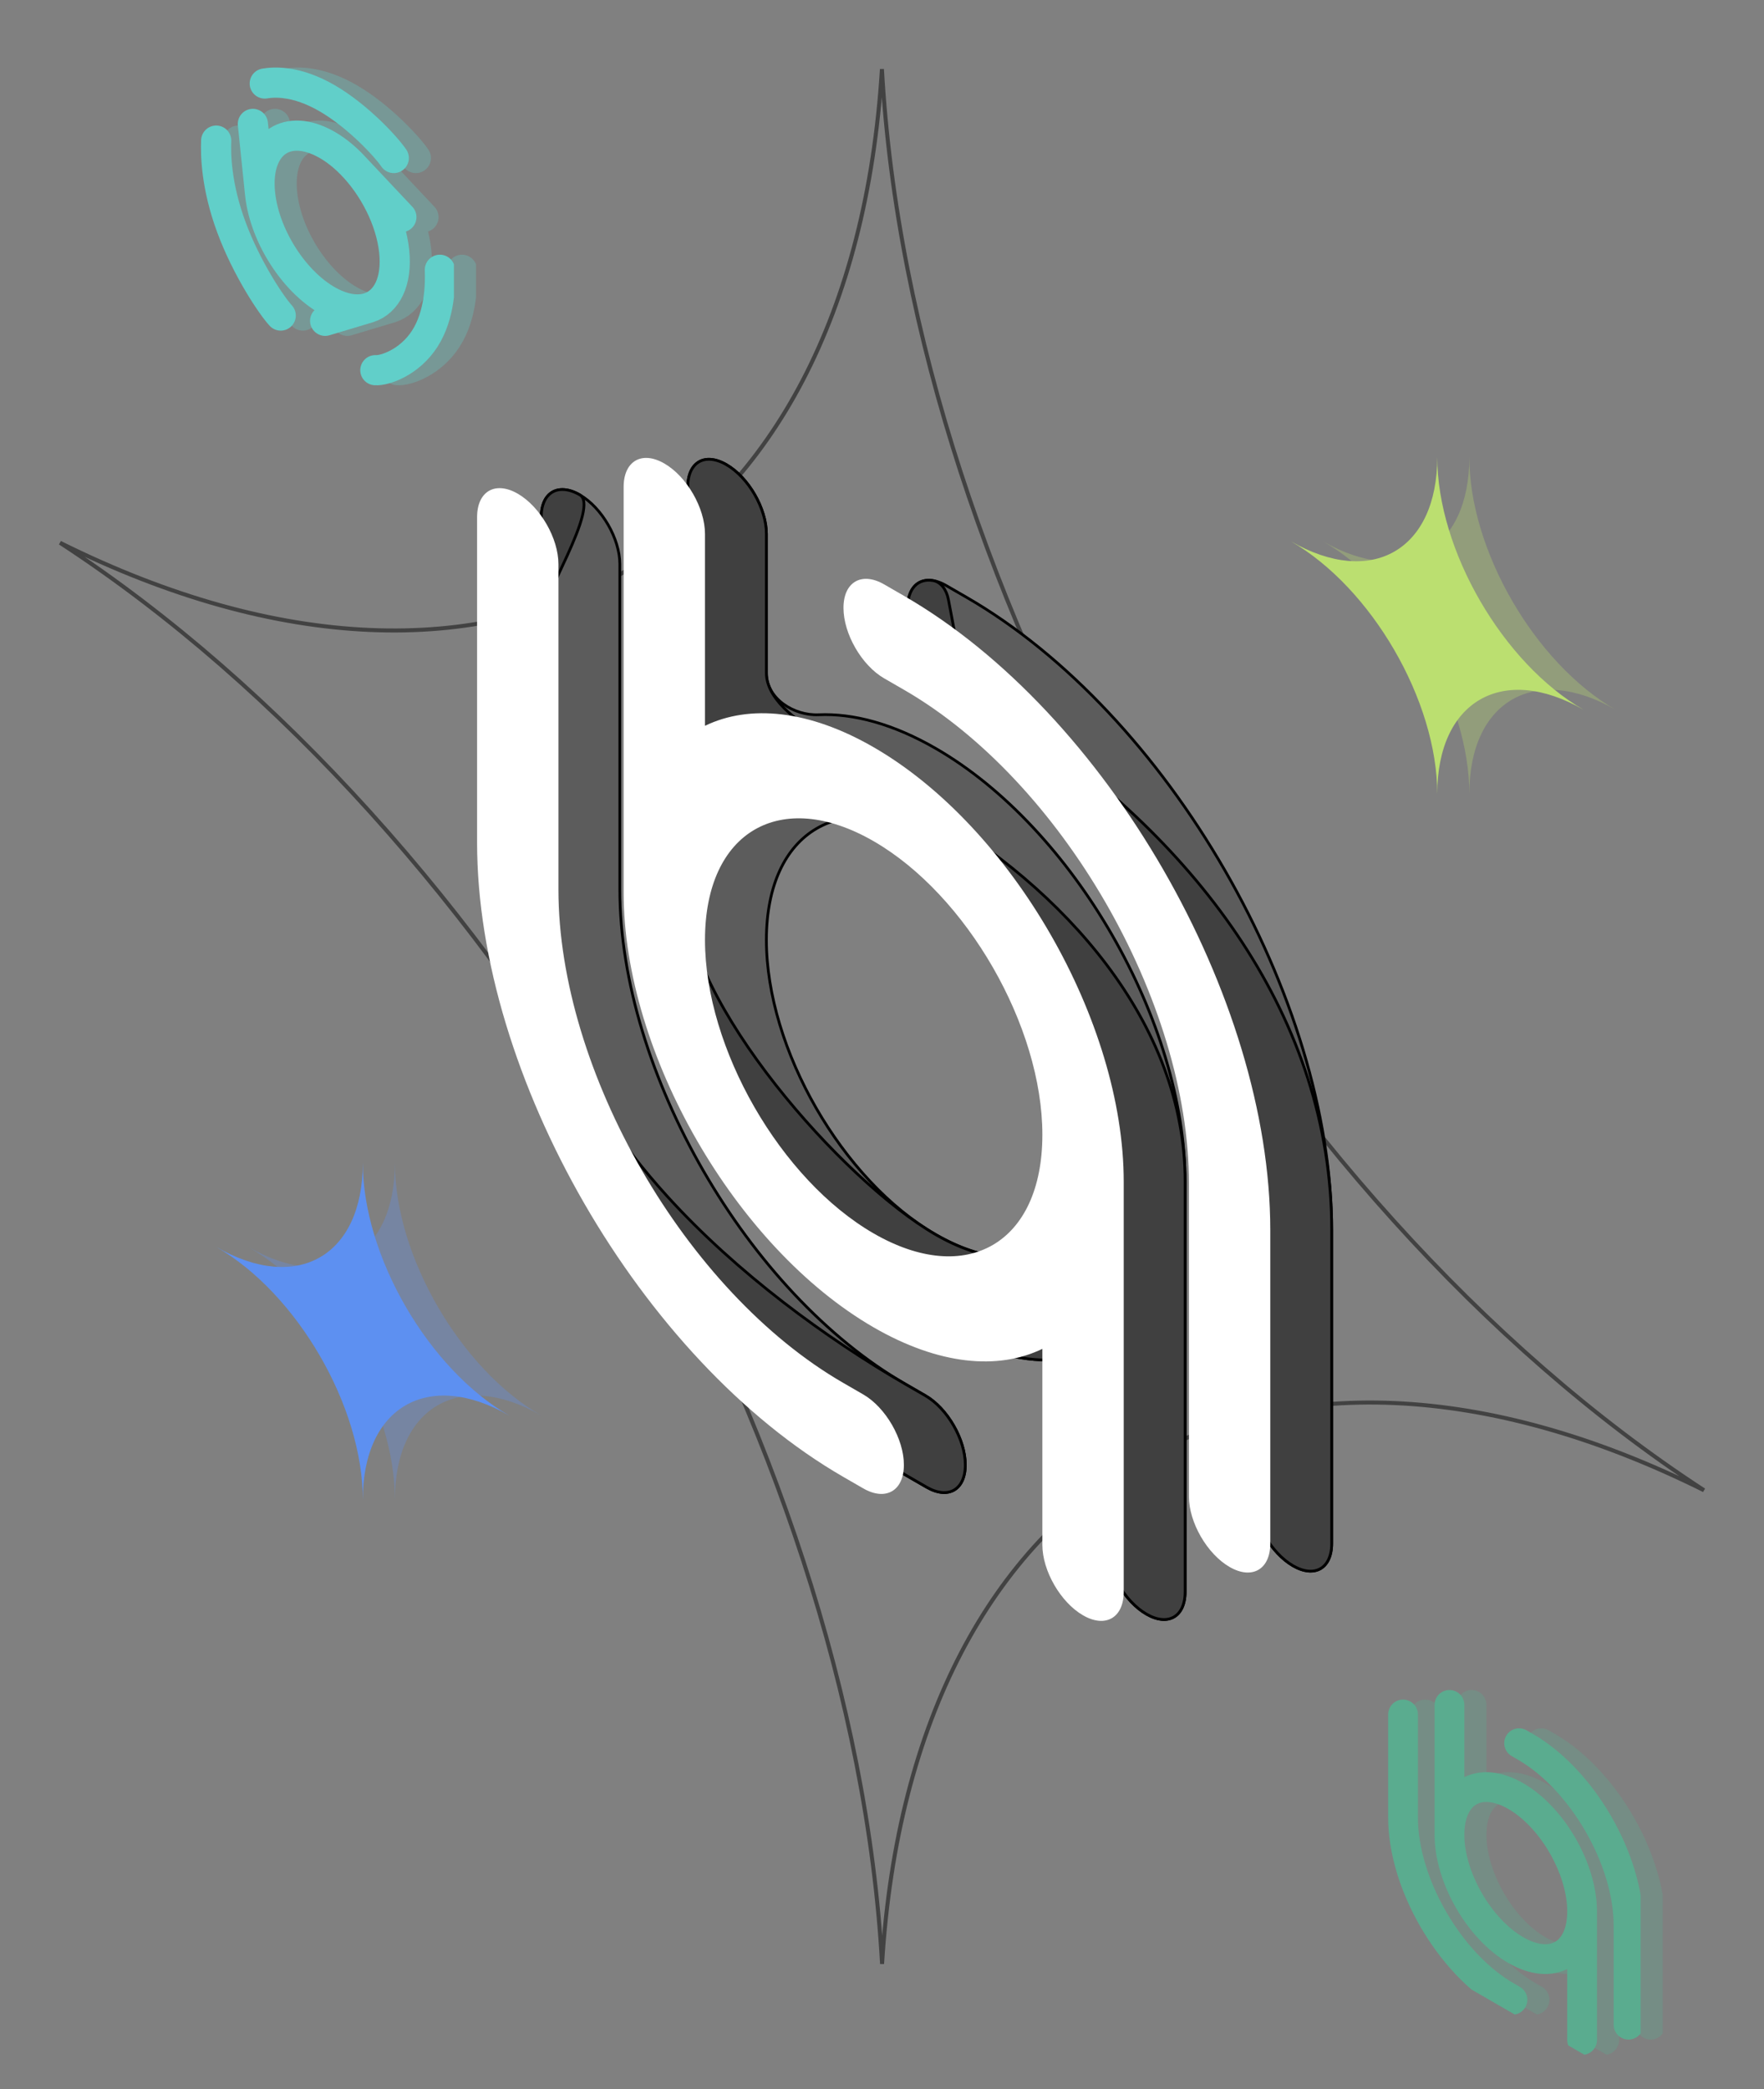 <svg width="440" height="521" viewBox="0 0 440 521" fill="none" xmlns="http://www.w3.org/2000/svg">
<rect x="0" y="0" width="440" height="521" fill="#808080" stroke="none"/>
<path d="M155.813 142.561C192.472 121.44 216.247 78.222 219.983 17.229C223.607 82.669 247.396 153.354 284.004 216.626C320.608 279.894 370.052 335.791 425.028 371.644C370.232 344.382 320.843 343.32 284.187 364.439C247.528 385.56 223.753 428.778 220.017 489.771C216.393 424.33 192.604 353.646 155.996 290.374C119.392 227.106 69.948 171.209 14.972 135.357C69.768 162.618 119.157 163.68 155.813 142.561Z" stroke="#424242"/>
<path opacity="0.3" d="M366.5 114C366.5 137.196 350.158 146.598 330 135C350.158 146.598 366.5 174.804 366.5 198C366.5 174.804 382.842 165.402 403 177C382.842 165.402 366.5 137.196 366.5 114Z" fill="#BBDF70"/>
<path d="M358.5 114C358.5 137.196 342.158 146.598 322 135C342.158 146.598 358.5 174.804 358.5 198C358.5 174.804 374.842 165.402 395 177C374.842 165.402 358.5 137.196 358.5 114Z" fill="#BBDF70"/>
<path opacity="0.3" d="M98.5 290C98.5 313.196 82.158 322.598 62 311C82.158 322.598 98.5 350.804 98.5 374C98.5 350.804 114.842 341.402 135 353C114.842 341.402 98.5 313.196 98.5 290Z" fill="#5D90F1"/>
<path d="M90.5 290C90.5 313.196 74.158 322.598 54 311C74.158 322.598 90.5 350.804 90.5 374C90.5 350.804 106.842 341.402 127 353C106.842 341.402 90.5 313.196 90.5 290Z" fill="#5D90F1"/>
<path d="M181.19 115.88C183.927 117.46 186.425 120.186 188.239 123.328C190.053 126.47 191.164 129.995 191.164 133.156V167.866C191.164 171.039 192.889 173.709 195.363 175.54C197.835 177.369 201.08 178.383 204.196 178.247C212.87 177.867 222.815 180.534 233.413 186.652C250.596 196.573 266.149 213.636 277.407 233.208C288.665 252.78 295.61 274.829 295.61 294.701L295.61 396.976C295.61 400.139 294.502 402.27 292.81 403.247C291.117 404.224 288.718 404.118 285.979 402.536C283.241 400.956 280.744 398.23 278.93 395.088C277.116 391.947 276.004 388.421 276.004 385.26V349.518C276.004 346.345 274.279 343.675 271.806 341.844C269.334 340.015 266.089 339.001 262.973 339.137C254.299 339.518 244.354 336.85 233.756 330.732C216.573 320.811 201.02 303.748 189.762 284.176C178.503 264.604 171.559 242.555 171.559 222.683L171.559 121.44C171.559 118.278 172.666 116.146 174.359 115.169C176.051 114.192 178.451 114.298 181.19 115.88ZM276.004 282.985C276.004 269.377 271.258 254.365 263.616 241.084C255.973 227.803 245.415 216.22 233.756 209.489C222.099 202.759 211.442 202.098 203.678 206.625C195.914 211.152 191.164 220.793 191.164 234.399C191.164 248.007 195.91 263.019 203.553 276.3C211.196 289.581 221.754 301.164 233.413 307.895C245.07 314.625 255.727 315.286 263.491 310.759C271.255 306.232 276.004 296.591 276.004 282.985ZM144.635 123.418C147.372 124.999 149.869 127.724 151.683 130.866C153.497 134.008 154.609 137.534 154.609 140.695L154.609 221.843C154.609 244.564 162.582 269.715 175.457 292.015C188.332 314.315 206.127 333.795 225.804 345.156L230.802 348.042C233.539 349.622 236.037 352.348 237.851 355.49C239.665 358.632 240.777 362.157 240.777 365.318C240.777 368.481 239.669 370.612 237.977 371.589C236.284 372.566 233.885 372.46 231.145 370.879L226.147 367.993C200.996 353.471 178.206 328.539 161.703 299.956C145.2 271.373 135.003 239.17 135.003 210.128L135.003 128.979C135.003 125.816 136.111 123.685 137.804 122.708C139.496 121.73 141.895 121.837 144.635 123.418ZM322.536 390.48C319.799 388.899 317.301 386.174 315.487 383.032C313.673 379.89 312.562 376.364 312.562 373.204V295.07C312.562 272.349 304.588 247.198 291.713 224.898C278.839 202.598 261.044 183.118 241.367 171.757L236.368 168.871C233.631 167.291 231.134 164.565 229.32 161.423C227.506 158.282 226.394 154.756 226.394 151.595C226.394 148.432 227.502 146.301 229.194 145.324C230.887 144.347 233.286 144.453 236.025 146.035L241.024 148.92C266.175 163.442 288.965 188.374 305.468 216.957C321.97 245.541 332.167 277.743 332.167 306.786L332.167 384.919C332.167 388.082 331.06 390.213 329.367 391.191C327.675 392.168 325.275 392.061 322.536 390.48Z" fill="#5C5C5C" stroke="black" stroke-width="0.687"/>
<path d="M136.719 148.891C136.025 150.481 135.428 151.957 135.003 153.243L135.003 128.979C135.003 125.816 136.111 123.685 137.804 122.708C139.496 121.73 141.895 121.837 144.635 123.418C145.208 123.749 145.539 124.352 145.638 125.257C145.737 126.168 145.592 127.339 145.252 128.712C144.572 131.456 143.141 134.897 141.522 138.466C140.846 139.957 140.136 141.473 139.436 142.965C138.47 145.027 137.524 147.045 136.719 148.891ZM135.003 210.128L135.003 181.043L136.347 228.999C135.464 222.609 135.003 216.297 135.003 210.128ZM145.59 267.489C141.018 258.253 138.071 248.696 137.355 238.989C139.273 248.466 142.057 258.034 145.59 267.489ZM161.703 299.956C157.447 292.585 153.611 284.973 150.261 277.237C154.837 284.568 160.342 291.638 166.445 298.352C183.855 317.507 206.169 333.82 225.804 345.156L230.802 348.042C233.539 349.622 236.037 352.348 237.851 355.49C239.665 358.632 240.777 362.157 240.777 365.318C240.777 368.481 239.669 370.612 237.977 371.589C236.284 372.566 233.885 372.46 231.145 370.879L226.147 367.993C200.996 353.471 178.206 328.539 161.703 299.956ZM236.564 149.511L240.718 171.383L236.368 168.871C233.631 167.291 231.134 164.565 229.32 161.423C227.506 158.282 226.394 154.756 226.394 151.595C226.394 149.132 227.068 147.292 228.162 146.14C229.248 144.998 230.787 144.493 232.625 144.769C234.778 145.092 236.127 147.209 236.564 149.511ZM291.713 224.898C281.766 207.668 268.881 192.121 254.46 180.702C298.455 210.097 332.167 253.986 332.167 306.786L332.167 384.919C332.167 388.082 331.06 390.213 329.367 391.191C327.675 392.168 325.275 392.061 322.536 390.48C319.799 388.899 317.301 386.174 315.487 383.032C313.673 379.89 312.562 376.364 312.562 373.204V295.07C312.562 272.349 304.588 247.198 291.713 224.898ZM181.19 115.88C183.927 117.46 186.425 120.186 188.239 123.328C190.053 126.47 191.164 129.995 191.164 133.156V167.866C191.164 171.039 193.036 174.017 195.526 176.536C198.024 179.061 201.192 181.172 203.892 182.615C207.693 184.646 211.71 187.784 216.063 191.184L216.347 191.406C220.799 194.883 225.589 198.602 230.802 201.612C265.253 221.502 295.61 254.988 295.61 294.701L295.61 396.976C295.61 400.139 294.502 402.27 292.81 403.247C291.117 404.224 288.718 404.118 285.979 402.536C283.241 400.956 280.744 398.23 278.93 395.088C277.116 391.947 276.004 388.421 276.004 385.26V349.518C276.004 346.345 274.279 343.675 271.806 341.844C269.334 340.015 266.089 339.001 262.973 339.137C254.299 339.518 244.354 336.85 233.756 330.732C216.573 320.811 201.02 303.748 189.762 284.176C180.091 267.364 173.603 248.724 171.966 231.207C173.062 235.794 174.937 240.662 177.392 245.64C181.441 253.85 187.077 262.384 193.434 270.483C206.144 286.674 221.768 301.172 233.413 307.895C245.07 314.625 255.727 315.286 263.491 310.759C271.255 306.232 276.004 296.591 276.004 282.985C276.004 269.377 271.258 254.365 263.616 241.084C255.973 227.803 245.415 216.22 233.756 209.489C222.104 202.762 206.438 199.199 193.664 200.723C187.275 201.485 181.578 203.524 177.474 207.108C174.63 209.591 172.564 212.805 171.559 216.817L171.559 121.44C171.559 118.278 172.666 116.146 174.359 115.169C176.051 114.192 178.451 114.298 181.19 115.88Z" fill="#404040" stroke="black" stroke-width="0.687"/>
<path fill-rule="evenodd" clip-rule="evenodd" d="M165.701 115.583C171.305 118.818 175.848 126.686 175.848 133.156V181.003C186.932 175.643 201.695 176.985 217.924 186.355C252.42 206.271 280.293 254.809 280.293 294.701L280.293 396.976C280.293 403.446 275.751 406.069 270.147 402.834C264.543 399.598 260.001 391.73 260.001 385.26V336.382C248.916 341.741 234.153 340.399 217.924 331.029C183.428 311.113 155.555 262.576 155.555 222.683L155.555 121.44C155.555 114.97 160.098 112.347 165.701 115.583ZM260.001 282.985C260.001 255.917 241.112 223.174 217.924 209.786C194.736 196.399 175.848 207.331 175.848 234.399C175.848 261.467 194.736 294.21 217.924 307.598C241.112 320.985 260.001 310.053 260.001 282.985Z" fill="white"/>
<path fill-rule="evenodd" clip-rule="evenodd" d="M129.146 123.121C134.75 126.356 139.292 134.224 139.292 140.695L139.292 221.843C139.292 267.136 171.09 322.212 210.315 344.859L215.314 347.744C220.917 350.98 225.46 358.848 225.46 365.318C225.46 371.788 220.917 374.411 215.314 371.176L210.315 368.29C159.883 339.173 119 268.361 119 210.128L119 128.979C119 122.508 123.543 119.886 129.146 123.121Z" fill="white"/>
<path fill-rule="evenodd" clip-rule="evenodd" d="M306.704 390.777C301.101 387.542 296.558 379.674 296.558 373.204V295.07C296.558 249.777 264.76 194.701 225.535 172.055L220.537 169.169C214.933 165.934 210.391 158.066 210.391 151.595C210.391 145.125 214.933 142.502 220.537 145.737L225.535 148.623C275.967 177.74 316.85 248.552 316.85 306.786L316.85 384.919C316.85 391.39 312.308 394.012 306.704 390.777Z" fill="white"/>
<g opacity="0.3" clip-path="url(#clip0_353_10043)">
<path d="M367.06 457.567C367.06 446.961 374.466 442.64 383.603 447.915C392.739 453.19 400.146 466.064 400.146 476.67M367.06 457.567C367.06 468.173 374.466 481.047 383.603 486.322C392.739 491.597 400.146 487.276 400.146 476.67M367.06 457.567L367.06 425.168M400.146 476.67L400.146 508.742" stroke="#5AAC8F" stroke-width="7.423" stroke-linecap="round"/>
<path d="M382.776 498.714L381.193 497.8C366.992 489.601 355.48 469.661 355.48 453.263L355.48 427.557" stroke="#5AAC8F" stroke-width="7.423" stroke-linecap="round"/>
<path d="M384.43 434.72L386.014 435.634C400.215 443.833 411.727 463.773 411.727 480.171L411.727 504.922" stroke="#5AAC8F" stroke-width="7.423" stroke-linecap="round"/>
</g>
<g clip-path="url(#clip1_353_10043)">
<path d="M361.544 457.567C361.544 446.961 368.951 442.64 378.087 447.915C387.224 453.19 394.63 466.064 394.63 476.67M361.544 457.567C361.544 468.173 368.951 481.047 378.087 486.322C387.224 491.597 394.63 487.276 394.63 476.67M361.544 457.567L361.544 425.168M394.63 476.67L394.63 508.742" stroke="#5AAC8F" stroke-width="7.423" stroke-linecap="round"/>
<path d="M377.26 498.714L375.677 497.8C361.476 489.601 349.964 469.661 349.964 453.263L349.964 427.557" stroke="#5AAC8F" stroke-width="7.423" stroke-linecap="round"/>
<path d="M378.915 434.72L380.498 435.634C394.699 443.833 406.211 463.773 406.211 480.171L406.211 504.922" stroke="#5AAC8F" stroke-width="7.423" stroke-linecap="round"/>
</g>
<g opacity="0.3" clip-path="url(#clip2_353_10043)">
<path d="M70.385 48.288C71.549 59.573 79.983 71.95 89.223 75.933C92.343 77.278 95.156 77.493 97.469 76.754M70.385 48.288C69.221 37.004 75.767 31.084 85.006 35.067C87.832 36.285 90.582 38.288 93.072 40.804M70.385 48.288L68.591 30.901M93.072 40.804C98.724 46.517 103.036 54.877 103.844 62.711C104.615 70.185 102.004 75.305 97.469 76.754M93.072 40.804L105.633 54.148M97.469 76.754L86.62 80.006" stroke="#61CFC9" stroke-width="7.526" stroke-linecap="round"/>
<path d="M71.554 20.827C73.938 20.433 79.421 20.06 87.05 24.464C94.678 28.869 101.751 36.491 103.737 39.408" stroke="#61CFC9" stroke-width="7.526" stroke-linecap="round"/>
<path d="M115.232 67.279C115.368 70.844 115.281 78.53 111.466 84.466C107.652 90.401 101.461 92.483 99.141 92.319" stroke="#61CFC9" stroke-width="7.526" stroke-linecap="round"/>
<path d="M59.443 35.069C59.308 38.478 59.395 46.265 63.209 56.604C67.023 66.944 73.214 76.175 75.535 78.69" stroke="#61CFC9" stroke-width="7.526" stroke-linecap="round"/>
</g>
<g clip-path="url(#clip3_353_10043)">
<path d="M64.869 48.288C66.033 59.573 74.467 71.95 83.707 75.933C86.827 77.278 89.64 77.493 91.953 76.754M64.869 48.288C63.705 37.004 70.251 31.084 79.49 35.067C82.316 36.285 85.066 38.288 87.556 40.805M64.869 48.288L63.075 30.902M87.556 40.805C93.208 46.517 97.519 54.878 98.328 62.712C99.099 70.185 96.488 75.305 91.953 76.754M87.556 40.805L100.117 54.148M91.953 76.754L81.104 80.006" stroke="#61CFC9" stroke-width="7.526" stroke-linecap="round"/>
<path d="M66.039 20.827C68.423 20.433 73.906 20.06 81.534 24.464C89.163 28.869 96.235 36.491 98.222 39.408" stroke="#61CFC9" stroke-width="7.526" stroke-linecap="round"/>
<path d="M109.717 67.279C109.852 70.844 109.765 78.53 105.951 84.466C102.136 90.401 95.946 92.483 93.625 92.319" stroke="#61CFC9" stroke-width="7.526" stroke-linecap="round"/>
<path d="M53.927 35.069C53.792 38.478 53.879 46.265 57.694 56.605C61.508 66.944 67.698 76.175 70.019 78.69" stroke="#61CFC9" stroke-width="7.526" stroke-linecap="round"/>
</g>
<defs>
<clipPath id="clip0_353_10043">
<rect width="73.007" height="73.007" fill="white" transform="matrix(0.866 0.5 -2.20305e-08 1 351.516 411)"/>
</clipPath>
<clipPath id="clip1_353_10043">
<rect width="73.007" height="73.007" fill="white" transform="matrix(0.866 0.5 -2.20305e-08 1 346 411)"/>
</clipPath>
<clipPath id="clip2_353_10043">
<rect width="73.007" height="73.007" fill="white" transform="matrix(0.866 0.5 -2.20305e-08 1 55.516 0)"/>
</clipPath>
<clipPath id="clip3_353_10043">
<rect width="73.007" height="73.007" fill="white" transform="matrix(0.866 0.5 -2.20305e-08 1 50 0)"/>
</clipPath>
</defs>
</svg>
